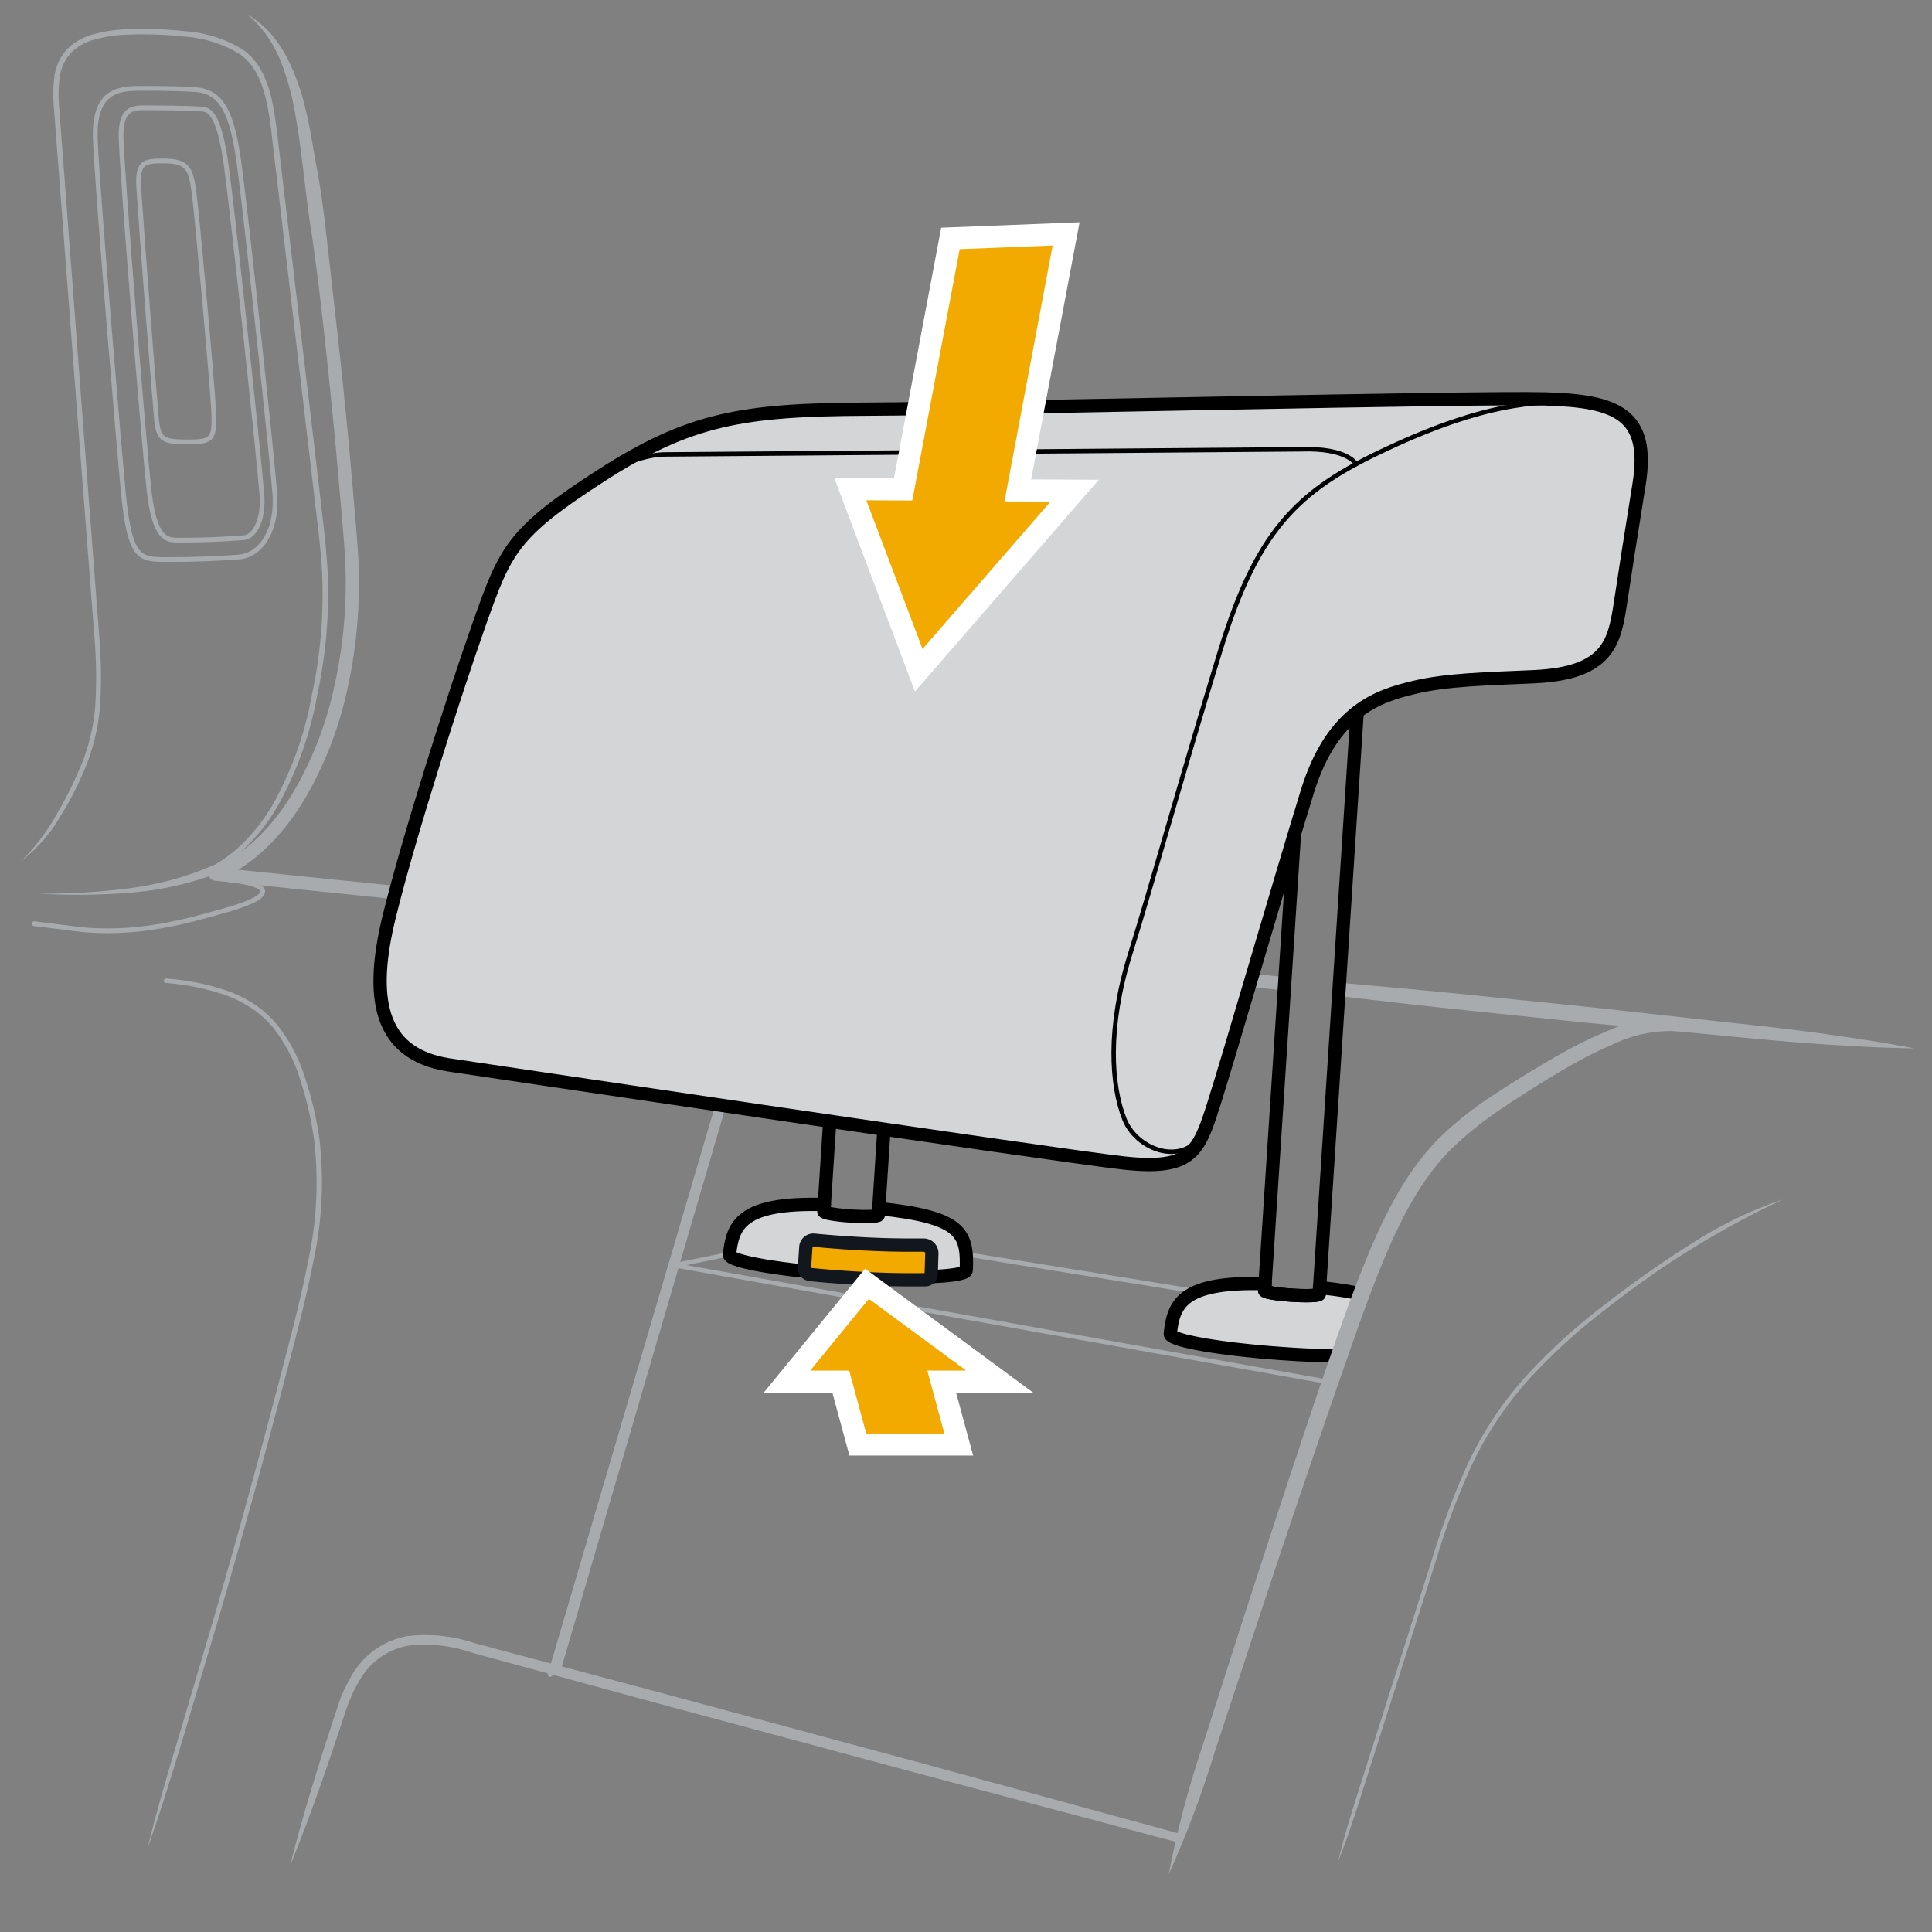 <svg xmlns="http://www.w3.org/2000/svg" width="218" height="218" viewBox="0 0 218 218"><rect x="0" y="0" width="218" height="218" fill="#808080" stroke="none"/><g id="b845e249-c5d2-49fe-9dc6-ca8dbecd9616" data-name="below"><path d="M144.885,111.75,24.228,99.373a.75.75,0,0,1-.212-1.438c3.844-1.613,6.851-4.861,9.036-8.475A40.343,40.343,0,0,0,37.7,77.565,53.651,53.651,0,0,0,39,64.779c-.028-2.14-.252-4.295-.419-6.471l-.568-6.5q-.6-6.5-1.3-12.989c-.47-4.325-.968-8.648-1.621-12.948-.669-4.289-1-8.658-1.76-12.9A30.106,30.106,0,0,0,31.636,6.8,16.865,16.865,0,0,0,30.108,4a14.042,14.042,0,0,0-2.183-2.384,11.865,11.865,0,0,1,2.547,2.094,14.979,14.979,0,0,1,1.895,2.745,25.668,25.668,0,0,1,2.2,6.266c.526,2.148.8,4.317,1.223,6.459.4,2.148.674,4.313.937,6.479l1.469,13q.708,6.5,1.307,13.013l.569,6.515c.166,2.165.394,4.348.423,6.566A55.076,55.076,0,0,1,39.163,77.9a41.85,41.85,0,0,1-4.829,12.34c-2.292,3.782-5.48,7.285-9.74,9.08l-.213-1.438,120.657,12.377a.75.75,0,0,1-.153,1.492Z" style="fill:#a7abae"/><path d="M215.986,118.29c-2.729-.031-5.447-.168-8.162-.331-2.718-.141-5.427-.37-8.135-.6l-16.236-1.537c-5.414-.5-10.818-1.085-16.226-1.639s-10.809-1.169-16.208-1.8a.75.75,0,0,1,.153-1.492c5.416.476,10.83.967,16.237,1.526s10.819,1.075,16.22,1.69l16.21,1.791c2.7.323,5.4.649,8.088,1.062C210.619,117.348,213.308,117.766,215.986,118.29Z" style="fill:#a7abae"/><line x1="135.075" y1="145.732" x2="109.017" y2="141.527" style="fill:none;stroke:#a7abae;stroke-linecap:round;stroke-linejoin:round;stroke-width:0.5px"/><path d="M151.1,153.015c-1.753-.026-3.713-.1-5.779-.239-7.379-.482-13.319-1.5-13.269-2.277.359-3.358,1.308-5.926,10.7-5.652h0l-.051.772h0c-.011.179,1.356.413,3.054.524s3.084.056,3.1-.122h0l.047-.729h0a43.489,43.489,0,0,1,4.715.714" style="fill:#d3d5d6;stroke:#000001;stroke-linecap:round;stroke-linejoin:round;stroke-width:1.5px"/><line x1="76.083" y1="142.779" x2="82.278" y2="141.512" style="fill:none;stroke:#a7abae;stroke-linecap:round;stroke-linejoin:round;stroke-width:0.5px"/><path d="M32.752,210.459c1.207-4.848,2.667-9.611,4.189-14.354l1.167-3.556a16.307,16.307,0,0,1,1.588-3.5,9,9,0,0,1,6.251-4.43,17.271,17.271,0,0,1,7.6.788l7.222,1.925,14.443,3.851,28.863,7.789,28.837,7.883a.5.5,0,0,1-.263.965l-28.891-7.674-28.865-7.766L60.472,188.45l-7.211-1.963a16.252,16.252,0,0,0-7.129-.807A7.925,7.925,0,0,0,40.58,189.6c-1.27,2.018-1.857,4.46-2.687,6.817C36.306,201.136,34.656,205.84,32.752,210.459Z" style="fill:#a7abae"/><path d="M189.227,116.359a14.731,14.731,0,0,0-6.851,1.311A51.3,51.3,0,0,0,175.9,121c-2.106,1.247-4.193,2.565-6.222,3.928a41.284,41.284,0,0,0-5.68,4.484c-3.438,3.332-5.7,7.693-7.623,12.178-1.9,4.508-3.5,9.176-5.118,13.842q-4.868,13.99-9.518,28.07L137.1,197.577a118.128,118.128,0,0,1-5.218,13.9,107.825,107.825,0,0,1,3.771-14.362l4.523-14.124c3.047-9.407,6.115-18.806,9.312-28.169,1.624-4.67,3.236-9.359,5.182-13.958,1.958-4.557,4.337-9.173,8.044-12.762a40.467,40.467,0,0,1,5.97-4.652c2.088-1.371,4.195-2.672,6.354-3.922a52.545,52.545,0,0,1,6.734-3.366,16.187,16.187,0,0,1,7.6-1.293.75.75,0,0,1-.142,1.493Z" style="fill:#a7abae"/><line x1="150.077" y1="155.969" x2="76.127" y2="142.771" style="fill:none;stroke:#a7abae;stroke-linecap:round;stroke-linejoin:round;stroke-width:0.5px"/><path d="M62.761,188.426l19.6-66.949a13.32,13.32,0,0,0-11.525-17" style="fill:none;stroke:#a7abae;stroke-linecap:round;stroke-linejoin:round"/><path d="M201.167,135.344A101.2,101.2,0,0,0,181.2,147.728a65.124,65.124,0,0,0-8.682,7.907,40.383,40.383,0,0,0-6.473,9.735,86.781,86.781,0,0,0-4.116,11.016l-3.583,11.244-3.579,11.244c-1.21,3.743-2.312,7.52-3.784,11.18.911-3.837,2.192-7.558,3.365-11.313l3.569-11.249,3.574-11.246a87.045,87.045,0,0,1,4.131-11.077,40.825,40.825,0,0,1,6.54-9.853,65.512,65.512,0,0,1,8.737-7.972c3.116-2.414,6.317-4.72,9.661-6.813A46.435,46.435,0,0,1,201.167,135.344Z" style="fill:#a7abae"/><path d="M18.759,110.422a27.131,27.131,0,0,1,6.8,1.348,14.709,14.709,0,0,1,3.14,1.541,12.113,12.113,0,0,1,2.6,2.351,18.49,18.49,0,0,1,3.193,6.171,38.747,38.747,0,0,1,1.559,6.751,42.011,42.011,0,0,1-.7,13.784c-.878,4.523-2.1,8.955-3.25,13.4q-3.5,13.319-7.349,26.545l-3.921,13.2c-1.333,4.392-2.668,8.781-4.207,13.112,1.105-4.459,2.395-8.866,3.724-13.258l3.9-13.2q3.831-13.222,7.306-26.543c1.148-4.442,2.356-8.872,3.222-13.364a41.437,41.437,0,0,0,.674-13.592,39.891,39.891,0,0,0-1.518-6.649,17.93,17.93,0,0,0-3.063-6,11.523,11.523,0,0,0-2.477-2.255,14.163,14.163,0,0,0-3.017-1.5,26.623,26.623,0,0,0-6.664-1.348.25.25,0,1,1,.045-.5Z" style="fill:#a7abae"/><line x1="93.013" y1="135.917" x2="97.328" y2="69.847" style="fill:none;stroke:#000001;stroke-linecap:round;stroke-linejoin:round;stroke-width:1.5px"/><line x1="103.487" y1="70.091" x2="99.159" y2="136.363" style="fill:none;stroke:#000001;stroke-linecap:round;stroke-linejoin:round;stroke-width:1.5px"/><path d="M93.013,135.917c-9.391-.273-10.34,2.294-10.7,5.653-.05.775,5.89,1.794,13.269,2.276s13.4.244,13.452-.532c.153-4.241-.529-5.962-9.876-6.951l-.047.728h0c-.012.179-1.4.234-3.1.123s-3.065-.346-3.054-.524h0l.051-.773Z" style="fill:#d3d5d6;stroke:#000001;stroke-linecap:round;stroke-linejoin:round;stroke-width:1.5px"/><path d="M153.659,72.374l-4.809,73.647h0c-.012.178-1.4.233-3.1.122s-3.065-.345-3.054-.524h0l4.794-73.4" style="fill:none;stroke:#000001;stroke-linecap:round;stroke-linejoin:round;stroke-width:1.5px"/><path d="M105.076,143.746a.68.68,0,0,1-.68.66h-.547c-.517,0-3.566.067-8.475-.265-1.371-.093-2.694-.2-3.938-.328a.735.735,0,0,1-.66-.784l.151-2.305a.852.852,0,0,1,.931-.786c1.123.108,2.3.205,3.525.288,4.532.306,6.942.264,8.843.267a.924.924,0,0,1,.92.949Z" style="fill:#f2a900;stroke:#12171d;stroke-linecap:round;stroke-linejoin:round;stroke-width:1.5px"/><path d="M4.341,100.833a72.253,72.253,0,0,0,10.111-.588,34.725,34.725,0,0,0,9.657-2.625.5.5,0,0,1,.416.91l-.024.01a35.47,35.47,0,0,1-9.993,2.2A72.65,72.65,0,0,1,4.341,100.833Z" style="fill:#a7abae"/><path d="M15.61,9.975c-2.545,0-5.031.538-4.857,5.69s2.693,35.03,3.155,39.827c.736,7.649,1.868,7.64,4.9,7.645s5.941-.113,8.184-.291,4.367-2.722,4.01-7.268S27.773,24.3,26.993,18.538s-1.923-8.246-5.014-8.433S15.61,9.975,15.61,9.975Z" style="fill:none;stroke:#a7abae;stroke-linecap:round;stroke-linejoin:round;stroke-width:0.533px"/><path d="M20.2,60.949c-1.394,0-2.751,0-3.393-5.7-.54-4.8-2.966-34.48-3.143-39.657-.121-3.63,1.535-3.43,3.092-3.428,1.15,0,4.026.018,5.818.125.939.056,2.11.128,2.978,6.543.791,5.854,3.639,32.4,3.994,36.918.256,3.26-1.016,4.838-2,4.916C25.2,60.853,23.017,60.954,20.2,60.949Z" style="fill:none;stroke:#a7abae;stroke-linecap:round;stroke-linejoin:round;stroke-width:0.533px"/><path d="M18.384,18.162c-2.243,0-2.921.184-2.717,3.208.444,6.566,1.519,20.617,1.985,25.824.218,2.435.713,2.668,3.539,2.672s3.077-.3,2.907-3.633-1.832-21.7-2.2-24.49S21.172,18.166,18.384,18.162Z" style="fill:none;stroke:#a7abae;stroke-linecap:round;stroke-linejoin:round;stroke-width:0.533px"/><path d="M62.071,188.953l19.553-66.43a13.416,13.416,0,0,0-11.583-17.142" style="fill:none;stroke:#a7abae;stroke-linecap:round;stroke-linejoin:round;stroke-width:0.533px"/><path d="M2.446,97.108A23.5,23.5,0,0,0,6.453,91.77a42.7,42.7,0,0,0,2.934-6,22.509,22.509,0,0,0,1.385-6.489,53.3,53.3,0,0,0-.062-6.7L8.641,45.718,6.593,18.848l-.512-6.721A15.963,15.963,0,0,1,6.136,8.7,5.6,5.6,0,0,1,7.589,5.532a6.466,6.466,0,0,1,3.044-1.681,15.477,15.477,0,0,1,3.383-.537,43.711,43.711,0,0,1,6.78.2,14.451,14.451,0,0,1,6.512,2.022,6.81,6.81,0,0,1,2.285,2.622A13,13,0,0,1,30.7,11.414c.482,2.231.654,4.467.939,6.7l.794,6.692,3.177,26.766.774,6.688c.268,2.23.512,4.475.606,6.732a54.113,54.113,0,0,1-1.2,13.46,39.976,39.976,0,0,1-4.578,12.706,20.708,20.708,0,0,1-4.342,5.228,15.879,15.879,0,0,1-6.017,3.17.266.266,0,0,1-.327-.187.27.27,0,0,1,.19-.328,15.325,15.325,0,0,0,5.8-3.074,20.132,20.132,0,0,0,4.212-5.1,39.41,39.41,0,0,0,4.478-12.533,53.477,53.477,0,0,0,1.153-13.315c-.1-2.231-.345-4.454-.618-6.683l-.788-6.694L31.8,24.88l-.789-6.69c-.282-2.224-.457-4.48-.924-6.643-.458-2.135-1.292-4.312-3.135-5.506a13.9,13.9,0,0,0-6.227-1.919,43.117,43.117,0,0,0-6.671-.2,14.783,14.783,0,0,0-3.254.512A5.865,5.865,0,0,0,8.021,5.951,4.994,4.994,0,0,0,6.729,8.792a15.426,15.426,0,0,0-.053,3.3L7.183,18.8,9.209,45.675,11.256,72.55a53.591,53.591,0,0,1,.056,6.767,23.01,23.01,0,0,1-1.423,6.638,36.2,36.2,0,0,1-3.024,6.062A17.1,17.1,0,0,1,2.446,97.108Z" style="fill:#a7abae"/><path d="M3.851,104.222c1.832.226,3.366.419,4.507.567,6.958.9,13.015-.93,17.081-2.072,6.392-1.8,4.622-2.979.485-3.439" style="fill:none;stroke:#a7abae;stroke-linecap:round;stroke-linejoin:round;stroke-width:0.533px"/></g><g id="b24d8662-7da3-4888-9e05-3cf6df336bf2" data-name="illustration"><path d="M50.632,120.157c-8.1-1.264-8.858-7.932-6.73-16.67S51.234,78.42,54.133,70.242s3.7-10.152,13.683-16.572,15.893-7.438,30.041-7.5,68.459-1.379,76.513-1.155,11.848,1.716,10.576,9.64c-1.157,7.2-1.385,8.7-2.071,13.2s-1.263,8.1-9.737,8.5c-5.2.24-9.817.3-13.647,1.227s-9.12,2.507-11.971,11.725-8.889,30.055-10.58,35.347-2.488,7.414-10.124,6.575S50.632,120.157,50.632,120.157Z" style="fill:#d3d5d6;stroke:#000001;stroke-linecap:round;stroke-linejoin:round;stroke-width:1.5px"/><path d="M179.929,45.58c-5.559-.561-11.653-.279-22.305,4.533S142.1,59.024,137.7,73.379s-7.588,25.972-10.183,34.285-2.144,14.846-.627,18.649,7.691,5.723,9.425.235" style="fill:none;stroke:#000001;stroke-linecap:round;stroke-linejoin:round;stroke-width:0.5px"/><path d="M67.816,53.67s3.822-2.3,7.056-2.391L146.8,50.7c5.291-.184,6.216,1.67,6.216,1.67" style="fill:none;stroke:#000001;stroke-linecap:round;stroke-linejoin:round;stroke-width:0.5px"/><polygon points="118.527 56.606 104.098 73.231 97.755 56.45 102.94 56.479 108.287 28.116 118.776 27.703 113.342 56.576 118.527 56.606" style="fill:none;stroke:#fff;stroke-miterlimit:10;stroke-width:5px"/><polygon points="118.527 56.606 104.098 73.231 97.755 56.45 102.94 56.479 108.287 28.116 118.776 27.703 113.342 56.576 118.527 56.606" style="fill:#f2a900"/></g><g id="a5ccaa71-ebc4-4b5f-b440-7fd9688d19c6" data-name="inset"><polygon points="108.969 154.633 104.613 154.633 106.537 161.739 97.756 161.739 95.832 154.633 91.459 154.633 98.043 146.578 108.969 154.633" style="fill:none;stroke:#fff;stroke-miterlimit:10;stroke-width:5px"/><polygon points="108.969 154.633 104.613 154.633 106.537 161.739 97.756 161.739 95.832 154.633 91.459 154.633 98.043 146.578 108.969 154.633" style="fill:#f2a900"/><polygon points="108.969 154.633 104.613 154.633 106.537 161.739 97.756 161.739 95.832 154.633 91.459 154.633 98.043 146.578 108.969 154.633" style="fill:#f2a900"/></g></svg>